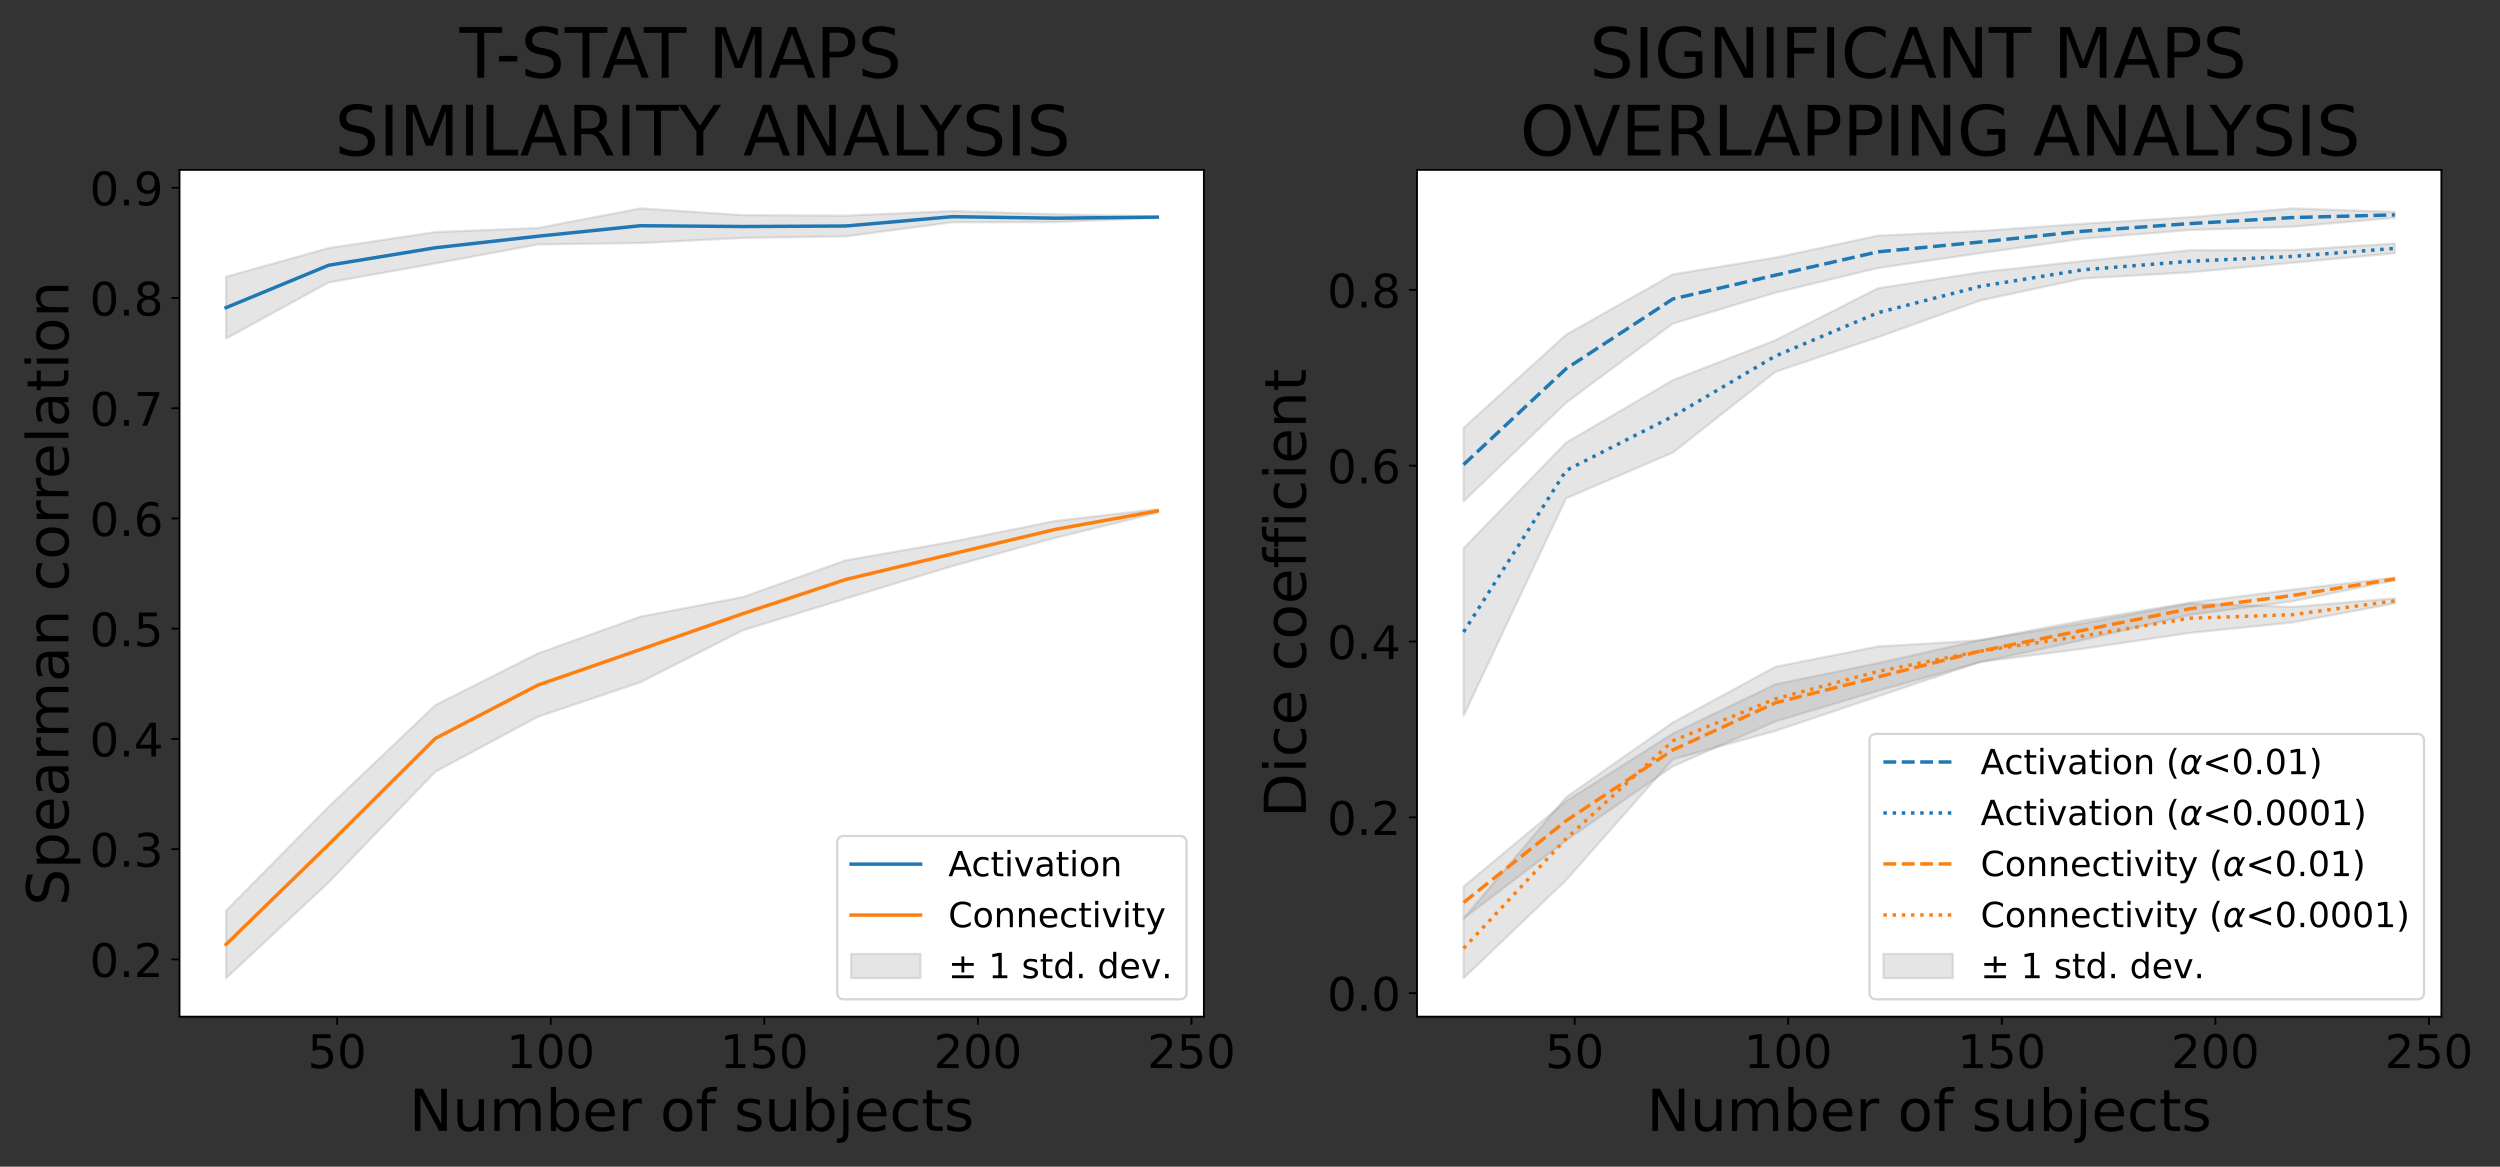 <?xml version="1.0" encoding="utf-8" standalone="no"?>
<!DOCTYPE svg PUBLIC "-//W3C//DTD SVG 1.1//EN"
  "http://www.w3.org/Graphics/SVG/1.1/DTD/svg11.dtd">
<!-- Created with matplotlib (https://matplotlib.org/) -->
<svg height="504pt" version="1.1" viewBox="0 0 1080 504" width="1080pt" xmlns="http://www.w3.org/2000/svg" xmlns:xlink="http://www.w3.org/1999/xlink">
 <rect x="0" y="0" width="1080" height="504" fill="#333333" stroke="none"/>
 <defs>
  <style type="text/css">*{stroke-linecap:butt;stroke-linejoin:round;}</style>
 </defs>
 <g id="figure_1">
  <g id="patch_1">
   <path d="M 0 504 
L 1080 504 
L 1080 0 
L 0 0 
z
" style="fill:none;"/>
  </g>
  <g id="axes_1">
   <g id="patch_2">
    <path d="M 77.55 439.2 
L 520.076 439.2 
L 520.076 73.4 
L 77.55 73.4 
z
" style="fill:#ffffff;"/>
   </g>
   <g id="PolyCollection_1">
    <defs>
     <path d="M 97.665 -357.756 
L 97.665 -384.45 
L 141.954 -396.828 
L 188.089 -403.755 
L 232.379 -405.509 
L 276.668 -413.973 
L 320.958 -411.062 
L 365.247 -410.841 
L 411.382 -412.834 
L 455.672 -411.447 
L 499.961 -410.519 
L 499.961 -409.873 
L 499.961 -409.873 
L 455.672 -408.041 
L 411.382 -407.962 
L 365.247 -401.884 
L 320.958 -401.229 
L 276.668 -399.004 
L 232.379 -398.403 
L 188.089 -390.188 
L 141.954 -381.995 
L 97.665 -357.756 
z
" id="m459291676e" style="stroke:#808080;stroke-opacity:0.2;"/>
    </defs>
    <g clip-path="url(#p0919b67bf6)">
     <use style="fill:#808080;fill-opacity:0.2;stroke:#808080;stroke-opacity:0.2;" x="0" xlink:href="#m459291676e" y="504"/>
    </g>
   </g>
   <g id="PolyCollection_2">
    <defs>
     <path d="M 97.665 -81.427 
L 97.665 -110.614 
L 141.954 -155.451 
L 188.089 -199.386 
L 232.379 -221.723 
L 276.668 -237.604 
L 320.958 -246.096 
L 365.247 -261.901 
L 411.382 -269.991 
L 455.672 -278.907 
L 499.961 -284.083 
L 499.961 -282.458 
L 499.961 -282.458 
L 455.672 -271.616 
L 411.382 -259.437 
L 365.247 -245.372 
L 320.958 -231.745 
L 276.668 -209.258 
L 232.379 -194.369 
L 188.089 -170.64 
L 141.954 -122.787 
L 97.665 -81.427 
z
" id="m2ae5fa5e5a" style="stroke:#808080;stroke-opacity:0.2;"/>
    </defs>
    <g clip-path="url(#p0919b67bf6)">
     <use style="fill:#808080;fill-opacity:0.2;stroke:#808080;stroke-opacity:0.2;" x="0" xlink:href="#m2ae5fa5e5a" y="504"/>
    </g>
   </g>
   <g id="matplotlib.axis_1">
    <g id="xtick_1">
     <g id="line2d_1">
      <defs>
       <path d="M 0 0 
L 0 3.5 
" id="m777955959e" style="stroke:#000000;stroke-width:0.8;"/>
      </defs>
      <g>
       <use style="stroke:#000000;stroke-width:0.8;" x="145.645" xlink:href="#m777955959e" y="439.2"/>
      </g>
     </g>
     <g id="text_1">
      <!-- 50 -->
      <g transform="translate(132.92 461.397)scale(0.2 -0.2)">
       <defs>
        <path d="M 10.797 72.906 
L 49.516 72.906 
L 49.516 64.594 
L 19.828 64.594 
L 19.828 46.734 
Q 21.969 47.469 24.109 47.828 
Q 26.266 48.188 28.422 48.188 
Q 40.625 48.188 47.75 41.5 
Q 54.891 34.812 54.891 23.391 
Q 54.891 11.625 47.562 5.094 
Q 40.234 -1.422 26.906 -1.422 
Q 22.312 -1.422 17.547 -0.641 
Q 12.797 0.141 7.719 1.703 
L 7.719 11.625 
Q 12.109 9.234 16.797 8.062 
Q 21.484 6.891 26.703 6.891 
Q 35.156 6.891 40.078 11.328 
Q 45.016 15.766 45.016 23.391 
Q 45.016 31 40.078 35.438 
Q 35.156 39.891 26.703 39.891 
Q 22.75 39.891 18.812 39.016 
Q 14.891 38.141 10.797 36.281 
z
" id="DejaVuSans-53"/>
        <path d="M 31.781 66.406 
Q 24.172 66.406 20.328 58.906 
Q 16.5 51.422 16.5 36.375 
Q 16.5 21.391 20.328 13.891 
Q 24.172 6.391 31.781 6.391 
Q 39.453 6.391 43.281 13.891 
Q 47.125 21.391 47.125 36.375 
Q 47.125 51.422 43.281 58.906 
Q 39.453 66.406 31.781 66.406 
z
M 31.781 74.219 
Q 44.047 74.219 50.516 64.516 
Q 56.984 54.828 56.984 36.375 
Q 56.984 17.969 50.516 8.266 
Q 44.047 -1.422 31.781 -1.422 
Q 19.531 -1.422 13.062 8.266 
Q 6.594 17.969 6.594 36.375 
Q 6.594 54.828 13.062 64.516 
Q 19.531 74.219 31.781 74.219 
z
" id="DejaVuSans-48"/>
       </defs>
       <use xlink:href="#DejaVuSans-53"/>
       <use x="63.623" xlink:href="#DejaVuSans-48"/>
      </g>
     </g>
    </g>
    <g id="xtick_2">
     <g id="line2d_2">
      <g>
       <use style="stroke:#000000;stroke-width:0.8;" x="237.915" xlink:href="#m777955959e" y="439.2"/>
      </g>
     </g>
     <g id="text_2">
      <!-- 100 -->
      <g transform="translate(218.827 461.397)scale(0.2 -0.2)">
       <defs>
        <path d="M 12.406 8.297 
L 28.516 8.297 
L 28.516 63.922 
L 10.984 60.406 
L 10.984 69.391 
L 28.422 72.906 
L 38.281 72.906 
L 38.281 8.297 
L 54.391 8.297 
L 54.391 0 
L 12.406 0 
z
" id="DejaVuSans-49"/>
       </defs>
       <use xlink:href="#DejaVuSans-49"/>
       <use x="63.623" xlink:href="#DejaVuSans-48"/>
       <use x="127.246" xlink:href="#DejaVuSans-48"/>
      </g>
     </g>
    </g>
    <g id="xtick_3">
     <g id="line2d_3">
      <g>
       <use style="stroke:#000000;stroke-width:0.8;" x="330.185" xlink:href="#m777955959e" y="439.2"/>
      </g>
     </g>
     <g id="text_3">
      <!-- 150 -->
      <g transform="translate(311.097 461.397)scale(0.2 -0.2)">
       <use xlink:href="#DejaVuSans-49"/>
       <use x="63.623" xlink:href="#DejaVuSans-53"/>
       <use x="127.246" xlink:href="#DejaVuSans-48"/>
      </g>
     </g>
    </g>
    <g id="xtick_4">
     <g id="line2d_4">
      <g>
       <use style="stroke:#000000;stroke-width:0.8;" x="422.455" xlink:href="#m777955959e" y="439.2"/>
      </g>
     </g>
     <g id="text_4">
      <!-- 200 -->
      <g transform="translate(403.367 461.397)scale(0.2 -0.2)">
       <defs>
        <path d="M 19.188 8.297 
L 53.609 8.297 
L 53.609 0 
L 7.328 0 
L 7.328 8.297 
Q 12.938 14.109 22.625 23.891 
Q 32.328 33.688 34.812 36.531 
Q 39.547 41.844 41.422 45.531 
Q 43.312 49.219 43.312 52.781 
Q 43.312 58.594 39.234 62.25 
Q 35.156 65.922 28.609 65.922 
Q 23.969 65.922 18.812 64.312 
Q 13.672 62.703 7.812 59.422 
L 7.812 69.391 
Q 13.766 71.781 18.938 73 
Q 24.125 74.219 28.422 74.219 
Q 39.75 74.219 46.484 68.547 
Q 53.219 62.891 53.219 53.422 
Q 53.219 48.922 51.531 44.891 
Q 49.859 40.875 45.406 35.406 
Q 44.188 33.984 37.641 27.219 
Q 31.109 20.453 19.188 8.297 
z
" id="DejaVuSans-50"/>
       </defs>
       <use xlink:href="#DejaVuSans-50"/>
       <use x="63.623" xlink:href="#DejaVuSans-48"/>
       <use x="127.246" xlink:href="#DejaVuSans-48"/>
      </g>
     </g>
    </g>
    <g id="xtick_5">
     <g id="line2d_5">
      <g>
       <use style="stroke:#000000;stroke-width:0.8;" x="514.724" xlink:href="#m777955959e" y="439.2"/>
      </g>
     </g>
     <g id="text_5">
      <!-- 250 -->
      <g transform="translate(495.637 461.397)scale(0.2 -0.2)">
       <use xlink:href="#DejaVuSans-50"/>
       <use x="63.623" xlink:href="#DejaVuSans-53"/>
       <use x="127.246" xlink:href="#DejaVuSans-48"/>
      </g>
     </g>
    </g>
    <g id="text_6">
     <!-- Number of subjects -->
     <g transform="translate(176.786 488.552)scale(0.25 -0.25)">
      <defs>
       <path d="M 9.812 72.906 
L 23.094 72.906 
L 55.422 11.922 
L 55.422 72.906 
L 64.984 72.906 
L 64.984 0 
L 51.703 0 
L 19.391 60.984 
L 19.391 0 
L 9.812 0 
z
" id="DejaVuSans-78"/>
       <path d="M 8.5 21.578 
L 8.5 54.688 
L 17.484 54.688 
L 17.484 21.922 
Q 17.484 14.156 20.5 10.266 
Q 23.531 6.391 29.594 6.391 
Q 36.859 6.391 41.078 11.031 
Q 45.312 15.672 45.312 23.688 
L 45.312 54.688 
L 54.297 54.688 
L 54.297 0 
L 45.312 0 
L 45.312 8.406 
Q 42.047 3.422 37.719 1 
Q 33.406 -1.422 27.688 -1.422 
Q 18.266 -1.422 13.375 4.438 
Q 8.5 10.297 8.5 21.578 
z
M 31.109 56 
z
" id="DejaVuSans-117"/>
       <path d="M 52 44.188 
Q 55.375 50.25 60.062 53.125 
Q 64.75 56 71.094 56 
Q 79.641 56 84.281 50.016 
Q 88.922 44.047 88.922 33.016 
L 88.922 0 
L 79.891 0 
L 79.891 32.719 
Q 79.891 40.578 77.094 44.375 
Q 74.312 48.188 68.609 48.188 
Q 61.625 48.188 57.562 43.547 
Q 53.516 38.922 53.516 30.906 
L 53.516 0 
L 44.484 0 
L 44.484 32.719 
Q 44.484 40.625 41.703 44.406 
Q 38.922 48.188 33.109 48.188 
Q 26.219 48.188 22.156 43.531 
Q 18.109 38.875 18.109 30.906 
L 18.109 0 
L 9.078 0 
L 9.078 54.688 
L 18.109 54.688 
L 18.109 46.188 
Q 21.188 51.219 25.484 53.609 
Q 29.781 56 35.688 56 
Q 41.656 56 45.828 52.969 
Q 50 49.953 52 44.188 
z
" id="DejaVuSans-109"/>
       <path d="M 48.688 27.297 
Q 48.688 37.203 44.609 42.844 
Q 40.531 48.484 33.406 48.484 
Q 26.266 48.484 22.188 42.844 
Q 18.109 37.203 18.109 27.297 
Q 18.109 17.391 22.188 11.75 
Q 26.266 6.109 33.406 6.109 
Q 40.531 6.109 44.609 11.75 
Q 48.688 17.391 48.688 27.297 
z
M 18.109 46.391 
Q 20.953 51.266 25.266 53.625 
Q 29.594 56 35.594 56 
Q 45.562 56 51.781 48.094 
Q 58.016 40.188 58.016 27.297 
Q 58.016 14.406 51.781 6.484 
Q 45.562 -1.422 35.594 -1.422 
Q 29.594 -1.422 25.266 0.953 
Q 20.953 3.328 18.109 8.203 
L 18.109 0 
L 9.078 0 
L 9.078 75.984 
L 18.109 75.984 
z
" id="DejaVuSans-98"/>
       <path d="M 56.203 29.594 
L 56.203 25.203 
L 14.891 25.203 
Q 15.484 15.922 20.484 11.062 
Q 25.484 6.203 34.422 6.203 
Q 39.594 6.203 44.453 7.469 
Q 49.312 8.734 54.109 11.281 
L 54.109 2.781 
Q 49.266 0.734 44.188 -0.344 
Q 39.109 -1.422 33.891 -1.422 
Q 20.797 -1.422 13.156 6.188 
Q 5.516 13.812 5.516 26.812 
Q 5.516 40.234 12.766 48.109 
Q 20.016 56 32.328 56 
Q 43.359 56 49.781 48.891 
Q 56.203 41.797 56.203 29.594 
z
M 47.219 32.234 
Q 47.125 39.594 43.094 43.984 
Q 39.062 48.391 32.422 48.391 
Q 24.906 48.391 20.391 44.141 
Q 15.875 39.891 15.188 32.172 
z
" id="DejaVuSans-101"/>
       <path d="M 41.109 46.297 
Q 39.594 47.172 37.812 47.578 
Q 36.031 48 33.891 48 
Q 26.266 48 22.188 43.047 
Q 18.109 38.094 18.109 28.812 
L 18.109 0 
L 9.078 0 
L 9.078 54.688 
L 18.109 54.688 
L 18.109 46.188 
Q 20.953 51.172 25.484 53.578 
Q 30.031 56 36.531 56 
Q 37.453 56 38.578 55.875 
Q 39.703 55.766 41.062 55.516 
z
" id="DejaVuSans-114"/>
       <path id="DejaVuSans-32"/>
       <path d="M 30.609 48.391 
Q 23.391 48.391 19.188 42.75 
Q 14.984 37.109 14.984 27.297 
Q 14.984 17.484 19.156 11.844 
Q 23.344 6.203 30.609 6.203 
Q 37.797 6.203 41.984 11.859 
Q 46.188 17.531 46.188 27.297 
Q 46.188 37.016 41.984 42.703 
Q 37.797 48.391 30.609 48.391 
z
M 30.609 56 
Q 42.328 56 49.016 48.375 
Q 55.719 40.766 55.719 27.297 
Q 55.719 13.875 49.016 6.219 
Q 42.328 -1.422 30.609 -1.422 
Q 18.844 -1.422 12.172 6.219 
Q 5.516 13.875 5.516 27.297 
Q 5.516 40.766 12.172 48.375 
Q 18.844 56 30.609 56 
z
" id="DejaVuSans-111"/>
       <path d="M 37.109 75.984 
L 37.109 68.5 
L 28.516 68.5 
Q 23.688 68.5 21.797 66.547 
Q 19.922 64.594 19.922 59.516 
L 19.922 54.688 
L 34.719 54.688 
L 34.719 47.703 
L 19.922 47.703 
L 19.922 0 
L 10.891 0 
L 10.891 47.703 
L 2.297 47.703 
L 2.297 54.688 
L 10.891 54.688 
L 10.891 58.5 
Q 10.891 67.625 15.141 71.797 
Q 19.391 75.984 28.609 75.984 
z
" id="DejaVuSans-102"/>
       <path d="M 44.281 53.078 
L 44.281 44.578 
Q 40.484 46.531 36.375 47.5 
Q 32.281 48.484 27.875 48.484 
Q 21.188 48.484 17.844 46.438 
Q 14.5 44.391 14.5 40.281 
Q 14.5 37.156 16.891 35.375 
Q 19.281 33.594 26.516 31.984 
L 29.594 31.297 
Q 39.156 29.25 43.188 25.516 
Q 47.219 21.781 47.219 15.094 
Q 47.219 7.469 41.188 3.016 
Q 35.156 -1.422 24.609 -1.422 
Q 20.219 -1.422 15.453 -0.562 
Q 10.688 0.297 5.422 2 
L 5.422 11.281 
Q 10.406 8.688 15.234 7.391 
Q 20.062 6.109 24.812 6.109 
Q 31.156 6.109 34.562 8.281 
Q 37.984 10.453 37.984 14.406 
Q 37.984 18.062 35.516 20.016 
Q 33.062 21.969 24.703 23.781 
L 21.578 24.516 
Q 13.234 26.266 9.516 29.906 
Q 5.812 33.547 5.812 39.891 
Q 5.812 47.609 11.281 51.797 
Q 16.75 56 26.812 56 
Q 31.781 56 36.172 55.266 
Q 40.578 54.547 44.281 53.078 
z
" id="DejaVuSans-115"/>
       <path d="M 9.422 54.688 
L 18.406 54.688 
L 18.406 -0.984 
Q 18.406 -11.422 14.422 -16.109 
Q 10.453 -20.797 1.609 -20.797 
L -1.812 -20.797 
L -1.812 -13.188 
L 0.594 -13.188 
Q 5.719 -13.188 7.562 -10.812 
Q 9.422 -8.453 9.422 -0.984 
z
M 9.422 75.984 
L 18.406 75.984 
L 18.406 64.594 
L 9.422 64.594 
z
" id="DejaVuSans-106"/>
       <path d="M 48.781 52.594 
L 48.781 44.188 
Q 44.969 46.297 41.141 47.344 
Q 37.312 48.391 33.406 48.391 
Q 24.656 48.391 19.812 42.844 
Q 14.984 37.312 14.984 27.297 
Q 14.984 17.281 19.812 11.734 
Q 24.656 6.203 33.406 6.203 
Q 37.312 6.203 41.141 7.25 
Q 44.969 8.297 48.781 10.406 
L 48.781 2.094 
Q 45.016 0.344 40.984 -0.531 
Q 36.969 -1.422 32.422 -1.422 
Q 20.062 -1.422 12.781 6.344 
Q 5.516 14.109 5.516 27.297 
Q 5.516 40.672 12.859 48.328 
Q 20.219 56 33.016 56 
Q 37.156 56 41.109 55.141 
Q 45.062 54.297 48.781 52.594 
z
" id="DejaVuSans-99"/>
       <path d="M 18.312 70.219 
L 18.312 54.688 
L 36.812 54.688 
L 36.812 47.703 
L 18.312 47.703 
L 18.312 18.016 
Q 18.312 11.328 20.141 9.422 
Q 21.969 7.516 27.594 7.516 
L 36.812 7.516 
L 36.812 0 
L 27.594 0 
Q 17.188 0 13.234 3.875 
Q 9.281 7.766 9.281 18.016 
L 9.281 47.703 
L 2.688 47.703 
L 2.688 54.688 
L 9.281 54.688 
L 9.281 70.219 
z
" id="DejaVuSans-116"/>
      </defs>
      <use xlink:href="#DejaVuSans-78"/>
      <use x="74.805" xlink:href="#DejaVuSans-117"/>
      <use x="138.184" xlink:href="#DejaVuSans-109"/>
      <use x="235.596" xlink:href="#DejaVuSans-98"/>
      <use x="299.072" xlink:href="#DejaVuSans-101"/>
      <use x="360.596" xlink:href="#DejaVuSans-114"/>
      <use x="401.709" xlink:href="#DejaVuSans-32"/>
      <use x="433.496" xlink:href="#DejaVuSans-111"/>
      <use x="494.678" xlink:href="#DejaVuSans-102"/>
      <use x="529.883" xlink:href="#DejaVuSans-32"/>
      <use x="561.67" xlink:href="#DejaVuSans-115"/>
      <use x="613.77" xlink:href="#DejaVuSans-117"/>
      <use x="677.148" xlink:href="#DejaVuSans-98"/>
      <use x="740.625" xlink:href="#DejaVuSans-106"/>
      <use x="768.408" xlink:href="#DejaVuSans-101"/>
      <use x="829.932" xlink:href="#DejaVuSans-99"/>
      <use x="884.912" xlink:href="#DejaVuSans-116"/>
      <use x="924.121" xlink:href="#DejaVuSans-115"/>
     </g>
    </g>
   </g>
   <g id="matplotlib.axis_2">
    <g id="ytick_1">
     <g id="line2d_6">
      <defs>
       <path d="M 0 0 
L -3.5 0 
" id="m269c071cd0" style="stroke:#000000;stroke-width:0.8;"/>
      </defs>
      <g>
       <use style="stroke:#000000;stroke-width:0.8;" x="77.55" xlink:href="#m269c071cd0" y="414.453"/>
      </g>
     </g>
     <g id="text_7">
      <!-- 0.2 -->
      <g transform="translate(38.744 422.052)scale(0.2 -0.2)">
       <defs>
        <path d="M 10.688 12.406 
L 21 12.406 
L 21 0 
L 10.688 0 
z
" id="DejaVuSans-46"/>
       </defs>
       <use xlink:href="#DejaVuSans-48"/>
       <use x="63.623" xlink:href="#DejaVuSans-46"/>
       <use x="95.41" xlink:href="#DejaVuSans-50"/>
      </g>
     </g>
    </g>
    <g id="ytick_2">
     <g id="line2d_7">
      <g>
       <use style="stroke:#000000;stroke-width:0.8;" x="77.55" xlink:href="#m269c071cd0" y="366.834"/>
      </g>
     </g>
     <g id="text_8">
      <!-- 0.3 -->
      <g transform="translate(38.744 374.432)scale(0.2 -0.2)">
       <defs>
        <path d="M 40.578 39.312 
Q 47.656 37.797 51.625 33 
Q 55.609 28.219 55.609 21.188 
Q 55.609 10.406 48.188 4.484 
Q 40.766 -1.422 27.094 -1.422 
Q 22.516 -1.422 17.656 -0.516 
Q 12.797 0.391 7.625 2.203 
L 7.625 11.719 
Q 11.719 9.328 16.594 8.109 
Q 21.484 6.891 26.812 6.891 
Q 36.078 6.891 40.938 10.547 
Q 45.797 14.203 45.797 21.188 
Q 45.797 27.641 41.281 31.266 
Q 36.766 34.906 28.719 34.906 
L 20.219 34.906 
L 20.219 43.016 
L 29.109 43.016 
Q 36.375 43.016 40.234 45.922 
Q 44.094 48.828 44.094 54.297 
Q 44.094 59.906 40.109 62.906 
Q 36.141 65.922 28.719 65.922 
Q 24.656 65.922 20.016 65.031 
Q 15.375 64.156 9.812 62.312 
L 9.812 71.094 
Q 15.438 72.656 20.344 73.438 
Q 25.25 74.219 29.594 74.219 
Q 40.828 74.219 47.359 69.109 
Q 53.906 64.016 53.906 55.328 
Q 53.906 49.266 50.438 45.094 
Q 46.969 40.922 40.578 39.312 
z
" id="DejaVuSans-51"/>
       </defs>
       <use xlink:href="#DejaVuSans-48"/>
       <use x="63.623" xlink:href="#DejaVuSans-46"/>
       <use x="95.41" xlink:href="#DejaVuSans-51"/>
      </g>
     </g>
    </g>
    <g id="ytick_3">
     <g id="line2d_8">
      <g>
       <use style="stroke:#000000;stroke-width:0.8;" x="77.55" xlink:href="#m269c071cd0" y="319.214"/>
      </g>
     </g>
     <g id="text_9">
      <!-- 0.4 -->
      <g transform="translate(38.744 326.812)scale(0.2 -0.2)">
       <defs>
        <path d="M 37.797 64.312 
L 12.891 25.391 
L 37.797 25.391 
z
M 35.203 72.906 
L 47.609 72.906 
L 47.609 25.391 
L 58.016 25.391 
L 58.016 17.188 
L 47.609 17.188 
L 47.609 0 
L 37.797 0 
L 37.797 17.188 
L 4.891 17.188 
L 4.891 26.703 
z
" id="DejaVuSans-52"/>
       </defs>
       <use xlink:href="#DejaVuSans-48"/>
       <use x="63.623" xlink:href="#DejaVuSans-46"/>
       <use x="95.41" xlink:href="#DejaVuSans-52"/>
      </g>
     </g>
    </g>
    <g id="ytick_4">
     <g id="line2d_9">
      <g>
       <use style="stroke:#000000;stroke-width:0.8;" x="77.55" xlink:href="#m269c071cd0" y="271.594"/>
      </g>
     </g>
     <g id="text_10">
      <!-- 0.5 -->
      <g transform="translate(38.744 279.193)scale(0.2 -0.2)">
       <use xlink:href="#DejaVuSans-48"/>
       <use x="63.623" xlink:href="#DejaVuSans-46"/>
       <use x="95.41" xlink:href="#DejaVuSans-53"/>
      </g>
     </g>
    </g>
    <g id="ytick_5">
     <g id="line2d_10">
      <g>
       <use style="stroke:#000000;stroke-width:0.8;" x="77.55" xlink:href="#m269c071cd0" y="223.974"/>
      </g>
     </g>
     <g id="text_11">
      <!-- 0.6 -->
      <g transform="translate(38.744 231.573)scale(0.2 -0.2)">
       <defs>
        <path d="M 33.016 40.375 
Q 26.375 40.375 22.484 35.828 
Q 18.609 31.297 18.609 23.391 
Q 18.609 15.531 22.484 10.953 
Q 26.375 6.391 33.016 6.391 
Q 39.656 6.391 43.531 10.953 
Q 47.406 15.531 47.406 23.391 
Q 47.406 31.297 43.531 35.828 
Q 39.656 40.375 33.016 40.375 
z
M 52.594 71.297 
L 52.594 62.312 
Q 48.875 64.062 45.094 64.984 
Q 41.312 65.922 37.594 65.922 
Q 27.828 65.922 22.672 59.328 
Q 17.531 52.734 16.797 39.406 
Q 19.672 43.656 24.016 45.922 
Q 28.375 48.188 33.594 48.188 
Q 44.578 48.188 50.953 41.516 
Q 57.328 34.859 57.328 23.391 
Q 57.328 12.156 50.688 5.359 
Q 44.047 -1.422 33.016 -1.422 
Q 20.359 -1.422 13.672 8.266 
Q 6.984 17.969 6.984 36.375 
Q 6.984 53.656 15.188 63.938 
Q 23.391 74.219 37.203 74.219 
Q 40.922 74.219 44.703 73.484 
Q 48.484 72.75 52.594 71.297 
z
" id="DejaVuSans-54"/>
       </defs>
       <use xlink:href="#DejaVuSans-48"/>
       <use x="63.623" xlink:href="#DejaVuSans-46"/>
       <use x="95.41" xlink:href="#DejaVuSans-54"/>
      </g>
     </g>
    </g>
    <g id="ytick_6">
     <g id="line2d_11">
      <g>
       <use style="stroke:#000000;stroke-width:0.8;" x="77.55" xlink:href="#m269c071cd0" y="176.355"/>
      </g>
     </g>
     <g id="text_12">
      <!-- 0.7 -->
      <g transform="translate(38.744 183.953)scale(0.2 -0.2)">
       <defs>
        <path d="M 8.203 72.906 
L 55.078 72.906 
L 55.078 68.703 
L 28.609 0 
L 18.312 0 
L 43.219 64.594 
L 8.203 64.594 
z
" id="DejaVuSans-55"/>
       </defs>
       <use xlink:href="#DejaVuSans-48"/>
       <use x="63.623" xlink:href="#DejaVuSans-46"/>
       <use x="95.41" xlink:href="#DejaVuSans-55"/>
      </g>
     </g>
    </g>
    <g id="ytick_7">
     <g id="line2d_12">
      <g>
       <use style="stroke:#000000;stroke-width:0.8;" x="77.55" xlink:href="#m269c071cd0" y="128.735"/>
      </g>
     </g>
     <g id="text_13">
      <!-- 0.8 -->
      <g transform="translate(38.744 136.333)scale(0.2 -0.2)">
       <defs>
        <path d="M 31.781 34.625 
Q 24.75 34.625 20.719 30.859 
Q 16.703 27.094 16.703 20.516 
Q 16.703 13.922 20.719 10.156 
Q 24.75 6.391 31.781 6.391 
Q 38.812 6.391 42.859 10.172 
Q 46.922 13.969 46.922 20.516 
Q 46.922 27.094 42.891 30.859 
Q 38.875 34.625 31.781 34.625 
z
M 21.922 38.812 
Q 15.578 40.375 12.031 44.719 
Q 8.5 49.078 8.5 55.328 
Q 8.5 64.062 14.719 69.141 
Q 20.953 74.219 31.781 74.219 
Q 42.672 74.219 48.875 69.141 
Q 55.078 64.062 55.078 55.328 
Q 55.078 49.078 51.531 44.719 
Q 48 40.375 41.703 38.812 
Q 48.828 37.156 52.797 32.312 
Q 56.781 27.484 56.781 20.516 
Q 56.781 9.906 50.312 4.234 
Q 43.844 -1.422 31.781 -1.422 
Q 19.734 -1.422 13.25 4.234 
Q 6.781 9.906 6.781 20.516 
Q 6.781 27.484 10.781 32.312 
Q 14.797 37.156 21.922 38.812 
z
M 18.312 54.391 
Q 18.312 48.734 21.844 45.562 
Q 25.391 42.391 31.781 42.391 
Q 38.141 42.391 41.719 45.562 
Q 45.312 48.734 45.312 54.391 
Q 45.312 60.062 41.719 63.234 
Q 38.141 66.406 31.781 66.406 
Q 25.391 66.406 21.844 63.234 
Q 18.312 60.062 18.312 54.391 
z
" id="DejaVuSans-56"/>
       </defs>
       <use xlink:href="#DejaVuSans-48"/>
       <use x="63.623" xlink:href="#DejaVuSans-46"/>
       <use x="95.41" xlink:href="#DejaVuSans-56"/>
      </g>
     </g>
    </g>
    <g id="ytick_8">
     <g id="line2d_13">
      <g>
       <use style="stroke:#000000;stroke-width:0.8;" x="77.55" xlink:href="#m269c071cd0" y="81.115"/>
      </g>
     </g>
     <g id="text_14">
      <!-- 0.9 -->
      <g transform="translate(38.744 88.714)scale(0.2 -0.2)">
       <defs>
        <path d="M 10.984 1.516 
L 10.984 10.5 
Q 14.703 8.734 18.5 7.812 
Q 22.312 6.891 25.984 6.891 
Q 35.75 6.891 40.891 13.453 
Q 46.047 20.016 46.781 33.406 
Q 43.953 29.203 39.594 26.953 
Q 35.25 24.703 29.984 24.703 
Q 19.047 24.703 12.672 31.312 
Q 6.297 37.938 6.297 49.422 
Q 6.297 60.641 12.938 67.422 
Q 19.578 74.219 30.609 74.219 
Q 43.266 74.219 49.922 64.516 
Q 56.594 54.828 56.594 36.375 
Q 56.594 19.141 48.406 8.859 
Q 40.234 -1.422 26.422 -1.422 
Q 22.703 -1.422 18.891 -0.688 
Q 15.094 0.047 10.984 1.516 
z
M 30.609 32.422 
Q 37.25 32.422 41.125 36.953 
Q 45.016 41.5 45.016 49.422 
Q 45.016 57.281 41.125 61.844 
Q 37.25 66.406 30.609 66.406 
Q 23.969 66.406 20.094 61.844 
Q 16.219 57.281 16.219 49.422 
Q 16.219 41.5 20.094 36.953 
Q 23.969 32.422 30.609 32.422 
z
" id="DejaVuSans-57"/>
       </defs>
       <use xlink:href="#DejaVuSans-48"/>
       <use x="63.623" xlink:href="#DejaVuSans-46"/>
       <use x="95.41" xlink:href="#DejaVuSans-57"/>
      </g>
     </g>
    </g>
    <g id="text_15">
     <!-- Spearman correlation -->
     <g transform="translate(29.545 391.239)rotate(-90)scale(0.25 -0.25)">
      <defs>
       <path d="M 53.516 70.516 
L 53.516 60.891 
Q 47.906 63.578 42.922 64.891 
Q 37.938 66.219 33.297 66.219 
Q 25.25 66.219 20.875 63.094 
Q 16.5 59.969 16.5 54.203 
Q 16.5 49.359 19.406 46.891 
Q 22.312 44.438 30.422 42.922 
L 36.375 41.703 
Q 47.406 39.594 52.656 34.297 
Q 57.906 29 57.906 20.125 
Q 57.906 9.516 50.797 4.047 
Q 43.703 -1.422 29.984 -1.422 
Q 24.812 -1.422 18.969 -0.25 
Q 13.141 0.922 6.891 3.219 
L 6.891 13.375 
Q 12.891 10.016 18.656 8.297 
Q 24.422 6.594 29.984 6.594 
Q 38.422 6.594 43.016 9.906 
Q 47.609 13.234 47.609 19.391 
Q 47.609 24.75 44.312 27.781 
Q 41.016 30.812 33.5 32.328 
L 27.484 33.5 
Q 16.453 35.688 11.516 40.375 
Q 6.594 45.062 6.594 53.422 
Q 6.594 63.094 13.406 68.656 
Q 20.219 74.219 32.172 74.219 
Q 37.312 74.219 42.625 73.281 
Q 47.953 72.359 53.516 70.516 
z
" id="DejaVuSans-83"/>
       <path d="M 18.109 8.203 
L 18.109 -20.797 
L 9.078 -20.797 
L 9.078 54.688 
L 18.109 54.688 
L 18.109 46.391 
Q 20.953 51.266 25.266 53.625 
Q 29.594 56 35.594 56 
Q 45.562 56 51.781 48.094 
Q 58.016 40.188 58.016 27.297 
Q 58.016 14.406 51.781 6.484 
Q 45.562 -1.422 35.594 -1.422 
Q 29.594 -1.422 25.266 0.953 
Q 20.953 3.328 18.109 8.203 
z
M 48.688 27.297 
Q 48.688 37.203 44.609 42.844 
Q 40.531 48.484 33.406 48.484 
Q 26.266 48.484 22.188 42.844 
Q 18.109 37.203 18.109 27.297 
Q 18.109 17.391 22.188 11.75 
Q 26.266 6.109 33.406 6.109 
Q 40.531 6.109 44.609 11.75 
Q 48.688 17.391 48.688 27.297 
z
" id="DejaVuSans-112"/>
       <path d="M 34.281 27.484 
Q 23.391 27.484 19.188 25 
Q 14.984 22.516 14.984 16.5 
Q 14.984 11.719 18.141 8.906 
Q 21.297 6.109 26.703 6.109 
Q 34.188 6.109 38.703 11.406 
Q 43.219 16.703 43.219 25.484 
L 43.219 27.484 
z
M 52.203 31.203 
L 52.203 0 
L 43.219 0 
L 43.219 8.297 
Q 40.141 3.328 35.547 0.953 
Q 30.953 -1.422 24.312 -1.422 
Q 15.922 -1.422 10.953 3.297 
Q 6 8.016 6 15.922 
Q 6 25.141 12.172 29.828 
Q 18.359 34.516 30.609 34.516 
L 43.219 34.516 
L 43.219 35.406 
Q 43.219 41.609 39.141 45 
Q 35.062 48.391 27.688 48.391 
Q 23 48.391 18.547 47.266 
Q 14.109 46.141 10.016 43.891 
L 10.016 52.203 
Q 14.938 54.109 19.578 55.047 
Q 24.219 56 28.609 56 
Q 40.484 56 46.344 49.844 
Q 52.203 43.703 52.203 31.203 
z
" id="DejaVuSans-97"/>
       <path d="M 54.891 33.016 
L 54.891 0 
L 45.906 0 
L 45.906 32.719 
Q 45.906 40.484 42.875 44.328 
Q 39.844 48.188 33.797 48.188 
Q 26.516 48.188 22.312 43.547 
Q 18.109 38.922 18.109 30.906 
L 18.109 0 
L 9.078 0 
L 9.078 54.688 
L 18.109 54.688 
L 18.109 46.188 
Q 21.344 51.125 25.703 53.562 
Q 30.078 56 35.797 56 
Q 45.219 56 50.047 50.172 
Q 54.891 44.344 54.891 33.016 
z
" id="DejaVuSans-110"/>
       <path d="M 9.422 75.984 
L 18.406 75.984 
L 18.406 0 
L 9.422 0 
z
" id="DejaVuSans-108"/>
       <path d="M 9.422 54.688 
L 18.406 54.688 
L 18.406 0 
L 9.422 0 
z
M 9.422 75.984 
L 18.406 75.984 
L 18.406 64.594 
L 9.422 64.594 
z
" id="DejaVuSans-105"/>
      </defs>
      <use xlink:href="#DejaVuSans-83"/>
      <use x="63.477" xlink:href="#DejaVuSans-112"/>
      <use x="126.953" xlink:href="#DejaVuSans-101"/>
      <use x="188.477" xlink:href="#DejaVuSans-97"/>
      <use x="249.756" xlink:href="#DejaVuSans-114"/>
      <use x="289.119" xlink:href="#DejaVuSans-109"/>
      <use x="386.531" xlink:href="#DejaVuSans-97"/>
      <use x="447.811" xlink:href="#DejaVuSans-110"/>
      <use x="511.189" xlink:href="#DejaVuSans-32"/>
      <use x="542.977" xlink:href="#DejaVuSans-99"/>
      <use x="597.957" xlink:href="#DejaVuSans-111"/>
      <use x="659.139" xlink:href="#DejaVuSans-114"/>
      <use x="698.502" xlink:href="#DejaVuSans-114"/>
      <use x="737.365" xlink:href="#DejaVuSans-101"/>
      <use x="798.889" xlink:href="#DejaVuSans-108"/>
      <use x="826.672" xlink:href="#DejaVuSans-97"/>
      <use x="887.951" xlink:href="#DejaVuSans-116"/>
      <use x="927.16" xlink:href="#DejaVuSans-105"/>
      <use x="954.943" xlink:href="#DejaVuSans-111"/>
      <use x="1016.125" xlink:href="#DejaVuSans-110"/>
     </g>
    </g>
   </g>
   <g id="line2d_14">
    <path clip-path="url(#p0919b67bf6)" d="M 97.665 132.897 
L 141.954 114.588 
L 188.089 107.028 
L 232.379 102.044 
L 276.668 97.512 
L 320.958 97.854 
L 365.247 97.637 
L 411.382 93.602 
L 455.672 94.256 
L 499.961 93.804 
" style="fill:none;stroke:#1f77b4;stroke-linecap:square;stroke-width:1.5;"/>
   </g>
   <g id="line2d_15">
    <path clip-path="url(#p0919b67bf6)" d="M 97.665 407.979 
L 141.954 364.881 
L 188.089 318.987 
L 232.379 295.954 
L 276.668 280.569 
L 320.958 265.079 
L 365.247 250.364 
L 411.382 239.286 
L 455.672 228.739 
L 499.961 220.73 
" style="fill:none;stroke:#ff7f0e;stroke-linecap:square;stroke-width:1.5;"/>
   </g>
   <g id="patch_3">
    <path d="M 77.55 439.2 
L 77.55 73.4 
" style="fill:none;stroke:#000000;stroke-linecap:square;stroke-linejoin:miter;stroke-width:0.8;"/>
   </g>
   <g id="patch_4">
    <path d="M 520.076 439.2 
L 520.076 73.4 
" style="fill:none;stroke:#000000;stroke-linecap:square;stroke-linejoin:miter;stroke-width:0.8;"/>
   </g>
   <g id="patch_5">
    <path d="M 77.55 439.2 
L 520.076 439.2 
" style="fill:none;stroke:#000000;stroke-linecap:square;stroke-linejoin:miter;stroke-width:0.8;"/>
   </g>
   <g id="patch_6">
    <path d="M 77.55 73.4 
L 520.076 73.4 
" style="fill:none;stroke:#000000;stroke-linecap:square;stroke-linejoin:miter;stroke-width:0.8;"/>
   </g>
   <g id="text_16">
    <!-- T-STAT MAPS  -->
    <g transform="translate(198.522 33.568)scale(0.3 -0.3)">
     <defs>
      <path d="M -0.297 72.906 
L 61.375 72.906 
L 61.375 64.594 
L 35.5 64.594 
L 35.5 0 
L 25.594 0 
L 25.594 64.594 
L -0.297 64.594 
z
" id="DejaVuSans-84"/>
      <path d="M 4.891 31.391 
L 31.203 31.391 
L 31.203 23.391 
L 4.891 23.391 
z
" id="DejaVuSans-45"/>
      <path d="M 34.188 63.188 
L 20.797 26.906 
L 47.609 26.906 
z
M 28.609 72.906 
L 39.797 72.906 
L 67.578 0 
L 57.328 0 
L 50.688 18.703 
L 17.828 18.703 
L 11.188 0 
L 0.781 0 
z
" id="DejaVuSans-65"/>
      <path d="M 9.812 72.906 
L 24.516 72.906 
L 43.109 23.297 
L 61.812 72.906 
L 76.516 72.906 
L 76.516 0 
L 66.891 0 
L 66.891 64.016 
L 48.094 14.016 
L 38.188 14.016 
L 19.391 64.016 
L 19.391 0 
L 9.812 0 
z
" id="DejaVuSans-77"/>
      <path d="M 19.672 64.797 
L 19.672 37.406 
L 32.078 37.406 
Q 38.969 37.406 42.719 40.969 
Q 46.484 44.531 46.484 51.125 
Q 46.484 57.672 42.719 61.234 
Q 38.969 64.797 32.078 64.797 
z
M 9.812 72.906 
L 32.078 72.906 
Q 44.344 72.906 50.609 67.359 
Q 56.891 61.812 56.891 51.125 
Q 56.891 40.328 50.609 34.812 
Q 44.344 29.297 32.078 29.297 
L 19.672 29.297 
L 19.672 0 
L 9.812 0 
z
" id="DejaVuSans-80"/>
     </defs>
     <use xlink:href="#DejaVuSans-84"/>
     <use x="51.959" xlink:href="#DejaVuSans-45"/>
     <use x="88.043" xlink:href="#DejaVuSans-83"/>
     <use x="151.52" xlink:href="#DejaVuSans-84"/>
     <use x="204.854" xlink:href="#DejaVuSans-65"/>
     <use x="265.512" xlink:href="#DejaVuSans-84"/>
     <use x="326.596" xlink:href="#DejaVuSans-32"/>
     <use x="358.383" xlink:href="#DejaVuSans-77"/>
     <use x="444.662" xlink:href="#DejaVuSans-65"/>
     <use x="513.07" xlink:href="#DejaVuSans-80"/>
     <use x="573.373" xlink:href="#DejaVuSans-83"/>
     <use x="636.85" xlink:href="#DejaVuSans-32"/>
    </g>
    <!--  SIMILARITY ANALYSIS -->
    <g transform="translate(135.09 67.161)scale(0.3 -0.3)">
     <defs>
      <path d="M 9.812 72.906 
L 19.672 72.906 
L 19.672 0 
L 9.812 0 
z
" id="DejaVuSans-73"/>
      <path d="M 9.812 72.906 
L 19.672 72.906 
L 19.672 8.297 
L 55.172 8.297 
L 55.172 0 
L 9.812 0 
z
" id="DejaVuSans-76"/>
      <path d="M 44.391 34.188 
Q 47.562 33.109 50.562 29.594 
Q 53.562 26.078 56.594 19.922 
L 66.609 0 
L 56 0 
L 46.688 18.703 
Q 43.062 26.031 39.672 28.422 
Q 36.281 30.812 30.422 30.812 
L 19.672 30.812 
L 19.672 0 
L 9.812 0 
L 9.812 72.906 
L 32.078 72.906 
Q 44.578 72.906 50.734 67.672 
Q 56.891 62.453 56.891 51.906 
Q 56.891 45.016 53.688 40.469 
Q 50.484 35.938 44.391 34.188 
z
M 19.672 64.797 
L 19.672 38.922 
L 32.078 38.922 
Q 39.203 38.922 42.844 42.219 
Q 46.484 45.516 46.484 51.906 
Q 46.484 58.297 42.844 61.547 
Q 39.203 64.797 32.078 64.797 
z
" id="DejaVuSans-82"/>
      <path d="M -0.203 72.906 
L 10.406 72.906 
L 30.609 42.922 
L 50.688 72.906 
L 61.281 72.906 
L 35.5 34.719 
L 35.5 0 
L 25.594 0 
L 25.594 34.719 
z
" id="DejaVuSans-89"/>
     </defs>
     <use xlink:href="#DejaVuSans-32"/>
     <use x="31.787" xlink:href="#DejaVuSans-83"/>
     <use x="95.264" xlink:href="#DejaVuSans-73"/>
     <use x="124.756" xlink:href="#DejaVuSans-77"/>
     <use x="211.035" xlink:href="#DejaVuSans-73"/>
     <use x="240.527" xlink:href="#DejaVuSans-76"/>
     <use x="298.49" xlink:href="#DejaVuSans-65"/>
     <use x="366.898" xlink:href="#DejaVuSans-82"/>
     <use x="436.381" xlink:href="#DejaVuSans-73"/>
     <use x="465.873" xlink:href="#DejaVuSans-84"/>
     <use x="526.957" xlink:href="#DejaVuSans-89"/>
     <use x="588.041" xlink:href="#DejaVuSans-32"/>
     <use x="619.828" xlink:href="#DejaVuSans-65"/>
     <use x="688.236" xlink:href="#DejaVuSans-78"/>
     <use x="763.041" xlink:href="#DejaVuSans-65"/>
     <use x="831.449" xlink:href="#DejaVuSans-76"/>
     <use x="873.912" xlink:href="#DejaVuSans-89"/>
     <use x="934.996" xlink:href="#DejaVuSans-83"/>
     <use x="998.473" xlink:href="#DejaVuSans-73"/>
     <use x="1027.965" xlink:href="#DejaVuSans-83"/>
    </g>
   </g>
   <g id="legend_1">
    <g id="patch_7">
     <path d="M 364.676 431.7 
L 509.576 431.7 
Q 512.576 431.7 512.576 428.7 
L 512.576 364.148 
Q 512.576 361.148 509.576 361.148 
L 364.676 361.148 
Q 361.676 361.148 361.676 364.148 
L 361.676 428.7 
Q 361.676 431.7 364.676 431.7 
z
" style="fill:#ffffff;opacity:0.8;stroke:#cccccc;stroke-linejoin:miter;"/>
    </g>
    <g id="line2d_16">
     <path d="M 367.676 373.296 
L 397.676 373.296 
" style="fill:none;stroke:#1f77b4;stroke-linecap:square;stroke-width:1.5;"/>
    </g>
    <g id="line2d_17"/>
    <g id="text_17">
     <!-- Activation -->
     <g transform="translate(409.676 378.546)scale(0.15 -0.15)">
      <defs>
       <path d="M 2.984 54.688 
L 12.5 54.688 
L 29.594 8.797 
L 46.688 54.688 
L 56.203 54.688 
L 35.688 0 
L 23.484 0 
z
" id="DejaVuSans-118"/>
      </defs>
      <use xlink:href="#DejaVuSans-65"/>
      <use x="66.658" xlink:href="#DejaVuSans-99"/>
      <use x="121.639" xlink:href="#DejaVuSans-116"/>
      <use x="160.848" xlink:href="#DejaVuSans-105"/>
      <use x="188.631" xlink:href="#DejaVuSans-118"/>
      <use x="247.811" xlink:href="#DejaVuSans-97"/>
      <use x="309.09" xlink:href="#DejaVuSans-116"/>
      <use x="348.299" xlink:href="#DejaVuSans-105"/>
      <use x="376.082" xlink:href="#DejaVuSans-111"/>
      <use x="437.264" xlink:href="#DejaVuSans-110"/>
     </g>
    </g>
    <g id="line2d_18">
     <path d="M 367.676 395.313 
L 397.676 395.313 
" style="fill:none;stroke:#ff7f0e;stroke-linecap:square;stroke-width:1.5;"/>
    </g>
    <g id="line2d_19"/>
    <g id="text_18">
     <!-- Connectivity -->
     <g transform="translate(409.676 400.563)scale(0.15 -0.15)">
      <defs>
       <path d="M 64.406 67.281 
L 64.406 56.891 
Q 59.422 61.531 53.781 63.812 
Q 48.141 66.109 41.797 66.109 
Q 29.297 66.109 22.656 58.469 
Q 16.016 50.828 16.016 36.375 
Q 16.016 21.969 22.656 14.328 
Q 29.297 6.688 41.797 6.688 
Q 48.141 6.688 53.781 8.984 
Q 59.422 11.281 64.406 15.922 
L 64.406 5.609 
Q 59.234 2.094 53.438 0.328 
Q 47.656 -1.422 41.219 -1.422 
Q 24.656 -1.422 15.125 8.703 
Q 5.609 18.844 5.609 36.375 
Q 5.609 53.953 15.125 64.078 
Q 24.656 74.219 41.219 74.219 
Q 47.75 74.219 53.531 72.484 
Q 59.328 70.75 64.406 67.281 
z
" id="DejaVuSans-67"/>
       <path d="M 32.172 -5.078 
Q 28.375 -14.844 24.75 -17.812 
Q 21.141 -20.797 15.094 -20.797 
L 7.906 -20.797 
L 7.906 -13.281 
L 13.188 -13.281 
Q 16.891 -13.281 18.938 -11.516 
Q 21 -9.766 23.484 -3.219 
L 25.094 0.875 
L 2.984 54.688 
L 12.5 54.688 
L 29.594 11.922 
L 46.688 54.688 
L 56.203 54.688 
z
" id="DejaVuSans-121"/>
      </defs>
      <use xlink:href="#DejaVuSans-67"/>
      <use x="69.824" xlink:href="#DejaVuSans-111"/>
      <use x="131.006" xlink:href="#DejaVuSans-110"/>
      <use x="194.385" xlink:href="#DejaVuSans-110"/>
      <use x="257.764" xlink:href="#DejaVuSans-101"/>
      <use x="319.287" xlink:href="#DejaVuSans-99"/>
      <use x="374.268" xlink:href="#DejaVuSans-116"/>
      <use x="413.477" xlink:href="#DejaVuSans-105"/>
      <use x="441.26" xlink:href="#DejaVuSans-118"/>
      <use x="500.439" xlink:href="#DejaVuSans-105"/>
      <use x="528.223" xlink:href="#DejaVuSans-116"/>
      <use x="567.432" xlink:href="#DejaVuSans-121"/>
     </g>
    </g>
    <g id="patch_8">
     <path d="M 367.676 422.58 
L 397.676 422.58 
L 397.676 412.08 
L 367.676 412.08 
z
" style="fill:#808080;opacity:0.2;stroke:#808080;stroke-linejoin:miter;"/>
    </g>
    <g id="text_19">
     <!-- $\pm$ 1 std. dev. -->
     <g transform="translate(409.676 422.58)scale(0.15 -0.15)">
      <defs>
       <path d="M 46 62.703 
L 46 43.797 
L 73.188 43.797 
L 73.188 35.5 
L 46 35.5 
L 46 16.609 
L 37.797 16.609 
L 37.797 35.5 
L 10.594 35.5 
L 10.594 43.797 
L 37.797 43.797 
L 37.797 62.703 
z
M 10.594 8.297 
L 73.188 8.297 
L 73.188 0 
L 10.594 0 
z
" id="DejaVuSans-177"/>
       <path d="M 45.406 46.391 
L 45.406 75.984 
L 54.391 75.984 
L 54.391 0 
L 45.406 0 
L 45.406 8.203 
Q 42.578 3.328 38.25 0.953 
Q 33.938 -1.422 27.875 -1.422 
Q 17.969 -1.422 11.734 6.484 
Q 5.516 14.406 5.516 27.297 
Q 5.516 40.188 11.734 48.094 
Q 17.969 56 27.875 56 
Q 33.938 56 38.25 53.625 
Q 42.578 51.266 45.406 46.391 
z
M 14.797 27.297 
Q 14.797 17.391 18.875 11.75 
Q 22.953 6.109 30.078 6.109 
Q 37.203 6.109 41.297 11.75 
Q 45.406 17.391 45.406 27.297 
Q 45.406 37.203 41.297 42.844 
Q 37.203 48.484 30.078 48.484 
Q 22.953 48.484 18.875 42.844 
Q 14.797 37.203 14.797 27.297 
z
" id="DejaVuSans-100"/>
      </defs>
      <use transform="translate(0 0.016)" xlink:href="#DejaVuSans-177"/>
      <use transform="translate(83.789 0.016)" xlink:href="#DejaVuSans-32"/>
      <use transform="translate(115.576 0.016)" xlink:href="#DejaVuSans-49"/>
      <use transform="translate(179.199 0.016)" xlink:href="#DejaVuSans-32"/>
      <use transform="translate(210.986 0.016)" xlink:href="#DejaVuSans-115"/>
      <use transform="translate(263.086 0.016)" xlink:href="#DejaVuSans-116"/>
      <use transform="translate(302.295 0.016)" xlink:href="#DejaVuSans-100"/>
      <use transform="translate(365.771 0.016)" xlink:href="#DejaVuSans-46"/>
      <use transform="translate(397.559 0.016)" xlink:href="#DejaVuSans-32"/>
      <use transform="translate(429.346 0.016)" xlink:href="#DejaVuSans-100"/>
      <use transform="translate(492.822 0.016)" xlink:href="#DejaVuSans-101"/>
      <use transform="translate(554.346 0.016)" xlink:href="#DejaVuSans-118"/>
      <use transform="translate(613.525 0.016)" xlink:href="#DejaVuSans-46"/>
     </g>
    </g>
   </g>
  </g>
  <g id="axes_2">
   <g id="patch_9">
    <path d="M 612.15 439.2 
L 1054.676 439.2 
L 1054.676 73.4 
L 612.15 73.4 
z
" style="fill:#ffffff;"/>
   </g>
   <g id="PolyCollection_3">
    <defs>
     <path d="M 632.265 -287.427 
L 632.265 -319.142 
L 676.554 -359.403 
L 722.689 -385.474 
L 766.979 -392.705 
L 811.268 -402.187 
L 855.558 -404.232 
L 899.847 -407.336 
L 945.982 -410.181 
L 990.272 -413.973 
L 1034.561 -412.451 
L 1034.561 -409.911 
L 1034.561 -409.911 
L 990.272 -406.048 
L 945.982 -404.628 
L 899.847 -400.876 
L 855.558 -394.671 
L 811.268 -388.228 
L 766.979 -377.574 
L 722.689 -364.238 
L 676.554 -330.042 
L 632.265 -287.427 
z
" id="m87801bb05b" style="stroke:#808080;stroke-opacity:0.2;"/>
    </defs>
    <g clip-path="url(#p5263c7fde4)">
     <use style="fill:#808080;fill-opacity:0.2;stroke:#808080;stroke-opacity:0.2;" x="0" xlink:href="#m87801bb05b" y="504"/>
    </g>
   </g>
   <g id="PolyCollection_4">
    <defs>
     <path d="M 632.265 -194.799 
L 632.265 -267.142 
L 676.554 -312.77 
L 722.689 -339.779 
L 766.979 -357.009 
L 811.268 -379.469 
L 855.558 -386.395 
L 899.847 -391.236 
L 945.982 -395.885 
L 990.272 -395.983 
L 1034.561 -398.804 
L 1034.561 -394.611 
L 1034.561 -394.611 
L 990.272 -390.46 
L 945.982 -386.359 
L 899.847 -383.703 
L 855.558 -374.22 
L 811.268 -358.341 
L 766.979 -343.393 
L 722.689 -308.51 
L 676.554 -288.744 
L 632.265 -194.799 
z
" id="mccafad1b30" style="stroke:#808080;stroke-opacity:0.2;"/>
    </defs>
    <g clip-path="url(#p5263c7fde4)">
     <use style="fill:#808080;fill-opacity:0.2;stroke:#808080;stroke-opacity:0.2;" x="0" xlink:href="#mccafad1b30" y="504"/>
    </g>
   </g>
   <g id="PolyCollection_5">
    <defs>
     <path d="M 632.265 -107.233 
L 632.265 -120.991 
L 676.554 -157.911 
L 722.689 -187.123 
L 766.979 -208.388 
L 811.268 -217.525 
L 855.558 -227.518 
L 899.847 -235.909 
L 945.982 -243.662 
L 990.272 -249.27 
L 1034.561 -254.505 
L 1034.561 -253.293 
L 1034.561 -253.293 
L 990.272 -244.208 
L 945.982 -238.375 
L 899.847 -227.538 
L 855.558 -217.979 
L 811.268 -205.589 
L 766.979 -192.361 
L 722.689 -172.964 
L 676.554 -140.967 
L 632.265 -107.233 
z
" id="m80349bb304" style="stroke:#808080;stroke-opacity:0.2;"/>
    </defs>
    <g clip-path="url(#p5263c7fde4)">
     <use style="fill:#808080;fill-opacity:0.2;stroke:#808080;stroke-opacity:0.2;" x="0" xlink:href="#m80349bb304" y="504"/>
    </g>
   </g>
   <g id="PolyCollection_6">
    <defs>
     <path d="M 632.265 -81.427 
L 632.265 -107.188 
L 676.554 -159.599 
L 722.689 -191.902 
L 766.979 -215.948 
L 811.268 -224.704 
L 855.558 -227.385 
L 899.847 -234.747 
L 945.982 -243.253 
L 990.272 -241.8 
L 1034.561 -245.535 
L 1034.561 -243.34 
L 1034.561 -243.34 
L 990.272 -235.081 
L 945.982 -230.592 
L 899.847 -223.74 
L 855.558 -218.076 
L 811.268 -203.168 
L 766.979 -188.255 
L 722.689 -176.019 
L 676.554 -123.764 
L 632.265 -81.427 
z
" id="m645df44cac" style="stroke:#808080;stroke-opacity:0.2;"/>
    </defs>
    <g clip-path="url(#p5263c7fde4)">
     <use style="fill:#808080;fill-opacity:0.2;stroke:#808080;stroke-opacity:0.2;" x="0" xlink:href="#m645df44cac" y="504"/>
    </g>
   </g>
   <g id="matplotlib.axis_3">
    <g id="xtick_6">
     <g id="line2d_20">
      <g>
       <use style="stroke:#000000;stroke-width:0.8;" x="680.245" xlink:href="#m777955959e" y="439.2"/>
      </g>
     </g>
     <g id="text_20">
      <!-- 50 -->
      <g transform="translate(667.52 461.397)scale(0.2 -0.2)">
       <use xlink:href="#DejaVuSans-53"/>
       <use x="63.623" xlink:href="#DejaVuSans-48"/>
      </g>
     </g>
    </g>
    <g id="xtick_7">
     <g id="line2d_21">
      <g>
       <use style="stroke:#000000;stroke-width:0.8;" x="772.515" xlink:href="#m777955959e" y="439.2"/>
      </g>
     </g>
     <g id="text_21">
      <!-- 100 -->
      <g transform="translate(753.427 461.397)scale(0.2 -0.2)">
       <use xlink:href="#DejaVuSans-49"/>
       <use x="63.623" xlink:href="#DejaVuSans-48"/>
       <use x="127.246" xlink:href="#DejaVuSans-48"/>
      </g>
     </g>
    </g>
    <g id="xtick_8">
     <g id="line2d_22">
      <g>
       <use style="stroke:#000000;stroke-width:0.8;" x="864.785" xlink:href="#m777955959e" y="439.2"/>
      </g>
     </g>
     <g id="text_22">
      <!-- 150 -->
      <g transform="translate(845.697 461.397)scale(0.2 -0.2)">
       <use xlink:href="#DejaVuSans-49"/>
       <use x="63.623" xlink:href="#DejaVuSans-53"/>
       <use x="127.246" xlink:href="#DejaVuSans-48"/>
      </g>
     </g>
    </g>
    <g id="xtick_9">
     <g id="line2d_23">
      <g>
       <use style="stroke:#000000;stroke-width:0.8;" x="957.055" xlink:href="#m777955959e" y="439.2"/>
      </g>
     </g>
     <g id="text_23">
      <!-- 200 -->
      <g transform="translate(937.967 461.397)scale(0.2 -0.2)">
       <use xlink:href="#DejaVuSans-50"/>
       <use x="63.623" xlink:href="#DejaVuSans-48"/>
       <use x="127.246" xlink:href="#DejaVuSans-48"/>
      </g>
     </g>
    </g>
    <g id="xtick_10">
     <g id="line2d_24">
      <g>
       <use style="stroke:#000000;stroke-width:0.8;" x="1049.324" xlink:href="#m777955959e" y="439.2"/>
      </g>
     </g>
     <g id="text_24">
      <!-- 250 -->
      <g transform="translate(1030.237 461.397)scale(0.2 -0.2)">
       <use xlink:href="#DejaVuSans-50"/>
       <use x="63.623" xlink:href="#DejaVuSans-53"/>
       <use x="127.246" xlink:href="#DejaVuSans-48"/>
      </g>
     </g>
    </g>
    <g id="text_25">
     <!-- Number of subjects -->
     <g transform="translate(711.386 488.552)scale(0.25 -0.25)">
      <use xlink:href="#DejaVuSans-78"/>
      <use x="74.805" xlink:href="#DejaVuSans-117"/>
      <use x="138.184" xlink:href="#DejaVuSans-109"/>
      <use x="235.596" xlink:href="#DejaVuSans-98"/>
      <use x="299.072" xlink:href="#DejaVuSans-101"/>
      <use x="360.596" xlink:href="#DejaVuSans-114"/>
      <use x="401.709" xlink:href="#DejaVuSans-32"/>
      <use x="433.496" xlink:href="#DejaVuSans-111"/>
      <use x="494.678" xlink:href="#DejaVuSans-102"/>
      <use x="529.883" xlink:href="#DejaVuSans-32"/>
      <use x="561.67" xlink:href="#DejaVuSans-115"/>
      <use x="613.77" xlink:href="#DejaVuSans-117"/>
      <use x="677.148" xlink:href="#DejaVuSans-98"/>
      <use x="740.625" xlink:href="#DejaVuSans-106"/>
      <use x="768.408" xlink:href="#DejaVuSans-101"/>
      <use x="829.932" xlink:href="#DejaVuSans-99"/>
      <use x="884.912" xlink:href="#DejaVuSans-116"/>
      <use x="924.121" xlink:href="#DejaVuSans-115"/>
     </g>
    </g>
   </g>
   <g id="matplotlib.axis_4">
    <g id="ytick_9">
     <g id="line2d_25">
      <g>
       <use style="stroke:#000000;stroke-width:0.8;" x="612.15" xlink:href="#m269c071cd0" y="429.03"/>
      </g>
     </g>
     <g id="text_26">
      <!-- 0.0 -->
      <g transform="translate(573.344 436.628)scale(0.2 -0.2)">
       <use xlink:href="#DejaVuSans-48"/>
       <use x="63.623" xlink:href="#DejaVuSans-46"/>
       <use x="95.41" xlink:href="#DejaVuSans-48"/>
      </g>
     </g>
    </g>
    <g id="ytick_10">
     <g id="line2d_26">
      <g>
       <use style="stroke:#000000;stroke-width:0.8;" x="612.15" xlink:href="#m269c071cd0" y="353.08"/>
      </g>
     </g>
     <g id="text_27">
      <!-- 0.2 -->
      <g transform="translate(573.344 360.679)scale(0.2 -0.2)">
       <use xlink:href="#DejaVuSans-48"/>
       <use x="63.623" xlink:href="#DejaVuSans-46"/>
       <use x="95.41" xlink:href="#DejaVuSans-50"/>
      </g>
     </g>
    </g>
    <g id="ytick_11">
     <g id="line2d_27">
      <g>
       <use style="stroke:#000000;stroke-width:0.8;" x="612.15" xlink:href="#m269c071cd0" y="277.131"/>
      </g>
     </g>
     <g id="text_28">
      <!-- 0.4 -->
      <g transform="translate(573.344 284.729)scale(0.2 -0.2)">
       <use xlink:href="#DejaVuSans-48"/>
       <use x="63.623" xlink:href="#DejaVuSans-46"/>
       <use x="95.41" xlink:href="#DejaVuSans-52"/>
      </g>
     </g>
    </g>
    <g id="ytick_12">
     <g id="line2d_28">
      <g>
       <use style="stroke:#000000;stroke-width:0.8;" x="612.15" xlink:href="#m269c071cd0" y="201.181"/>
      </g>
     </g>
     <g id="text_29">
      <!-- 0.6 -->
      <g transform="translate(573.344 208.78)scale(0.2 -0.2)">
       <use xlink:href="#DejaVuSans-48"/>
       <use x="63.623" xlink:href="#DejaVuSans-46"/>
       <use x="95.41" xlink:href="#DejaVuSans-54"/>
      </g>
     </g>
    </g>
    <g id="ytick_13">
     <g id="line2d_29">
      <g>
       <use style="stroke:#000000;stroke-width:0.8;" x="612.15" xlink:href="#m269c071cd0" y="125.232"/>
      </g>
     </g>
     <g id="text_30">
      <!-- 0.8 -->
      <g transform="translate(573.344 132.83)scale(0.2 -0.2)">
       <use xlink:href="#DejaVuSans-48"/>
       <use x="63.623" xlink:href="#DejaVuSans-46"/>
       <use x="95.41" xlink:href="#DejaVuSans-56"/>
      </g>
     </g>
    </g>
    <g id="text_31">
     <!-- Dice coefficient -->
     <g transform="translate(564.145 353.28)rotate(-90)scale(0.25 -0.25)">
      <defs>
       <path d="M 19.672 64.797 
L 19.672 8.109 
L 31.594 8.109 
Q 46.688 8.109 53.688 14.938 
Q 60.688 21.781 60.688 36.531 
Q 60.688 51.172 53.688 57.984 
Q 46.688 64.797 31.594 64.797 
z
M 9.812 72.906 
L 30.078 72.906 
Q 51.266 72.906 61.172 64.094 
Q 71.094 55.281 71.094 36.531 
Q 71.094 17.672 61.125 8.828 
Q 51.172 0 30.078 0 
L 9.812 0 
z
" id="DejaVuSans-68"/>
      </defs>
      <use xlink:href="#DejaVuSans-68"/>
      <use x="77.002" xlink:href="#DejaVuSans-105"/>
      <use x="104.785" xlink:href="#DejaVuSans-99"/>
      <use x="159.766" xlink:href="#DejaVuSans-101"/>
      <use x="221.289" xlink:href="#DejaVuSans-32"/>
      <use x="253.076" xlink:href="#DejaVuSans-99"/>
      <use x="308.057" xlink:href="#DejaVuSans-111"/>
      <use x="369.238" xlink:href="#DejaVuSans-101"/>
      <use x="430.762" xlink:href="#DejaVuSans-102"/>
      <use x="465.967" xlink:href="#DejaVuSans-102"/>
      <use x="501.172" xlink:href="#DejaVuSans-105"/>
      <use x="528.955" xlink:href="#DejaVuSans-99"/>
      <use x="583.936" xlink:href="#DejaVuSans-105"/>
      <use x="611.719" xlink:href="#DejaVuSans-101"/>
      <use x="673.242" xlink:href="#DejaVuSans-110"/>
      <use x="736.621" xlink:href="#DejaVuSans-116"/>
     </g>
    </g>
   </g>
   <g id="line2d_30">
    <path clip-path="url(#p5263c7fde4)" d="M 632.265 200.715 
L 676.554 159.278 
L 722.689 129.144 
L 766.979 118.86 
L 811.268 108.793 
L 855.558 104.548 
L 899.847 99.894 
L 945.982 96.596 
L 990.272 93.99 
L 1034.561 92.819 
" style="fill:none;stroke:#1f77b4;stroke-dasharray:5.55,2.4;stroke-dashoffset:0;stroke-width:1.5;"/>
   </g>
   <g id="line2d_31">
    <path clip-path="url(#p5263c7fde4)" d="M 632.265 273.029 
L 676.554 203.243 
L 722.689 179.855 
L 766.979 153.799 
L 811.268 135.095 
L 855.558 123.692 
L 899.847 116.531 
L 945.982 112.878 
L 990.272 110.779 
L 1034.561 107.293 
" style="fill:none;stroke:#1f77b4;stroke-dasharray:1.5,2.475;stroke-dashoffset:0;stroke-width:1.5;"/>
   </g>
   <g id="line2d_32">
    <path clip-path="url(#p5263c7fde4)" d="M 632.265 389.888 
L 676.554 354.561 
L 722.689 323.956 
L 766.979 303.625 
L 811.268 292.443 
L 855.558 281.252 
L 899.847 272.277 
L 945.982 262.981 
L 990.272 257.261 
L 1034.561 250.101 
" style="fill:none;stroke:#ff7f0e;stroke-dasharray:5.55,2.4;stroke-dashoffset:0;stroke-width:1.5;"/>
   </g>
   <g id="line2d_33">
    <path clip-path="url(#p5263c7fde4)" d="M 632.265 409.692 
L 676.554 362.318 
L 722.689 320.04 
L 766.979 301.899 
L 811.268 290.064 
L 855.558 281.27 
L 899.847 274.757 
L 945.982 267.078 
L 990.272 265.56 
L 1034.561 259.562 
" style="fill:none;stroke:#ff7f0e;stroke-dasharray:1.5,2.475;stroke-dashoffset:0;stroke-width:1.5;"/>
   </g>
   <g id="patch_10">
    <path d="M 612.15 439.2 
L 612.15 73.4 
" style="fill:none;stroke:#000000;stroke-linecap:square;stroke-linejoin:miter;stroke-width:0.8;"/>
   </g>
   <g id="patch_11">
    <path d="M 1054.676 439.2 
L 1054.676 73.4 
" style="fill:none;stroke:#000000;stroke-linecap:square;stroke-linejoin:miter;stroke-width:0.8;"/>
   </g>
   <g id="patch_12">
    <path d="M 612.15 439.2 
L 1054.676 439.2 
" style="fill:none;stroke:#000000;stroke-linecap:square;stroke-linejoin:miter;stroke-width:0.8;"/>
   </g>
   <g id="patch_13">
    <path d="M 612.15 73.4 
L 1054.676 73.4 
" style="fill:none;stroke:#000000;stroke-linecap:square;stroke-linejoin:miter;stroke-width:0.8;"/>
   </g>
   <g id="text_32">
    <!-- SIGNIFICANT MAPS  -->
    <g transform="translate(686.72 33.568)scale(0.3 -0.3)">
     <defs>
      <path d="M 59.516 10.406 
L 59.516 29.984 
L 43.406 29.984 
L 43.406 38.094 
L 69.281 38.094 
L 69.281 6.781 
Q 63.578 2.734 56.688 0.656 
Q 49.812 -1.422 42 -1.422 
Q 24.906 -1.422 15.25 8.562 
Q 5.609 18.562 5.609 36.375 
Q 5.609 54.25 15.25 64.234 
Q 24.906 74.219 42 74.219 
Q 49.125 74.219 55.547 72.453 
Q 61.969 70.703 67.391 67.281 
L 67.391 56.781 
Q 61.922 61.422 55.766 63.766 
Q 49.609 66.109 42.828 66.109 
Q 29.438 66.109 22.719 58.641 
Q 16.016 51.172 16.016 36.375 
Q 16.016 21.625 22.719 14.156 
Q 29.438 6.688 42.828 6.688 
Q 48.047 6.688 52.141 7.594 
Q 56.25 8.5 59.516 10.406 
z
" id="DejaVuSans-71"/>
      <path d="M 9.812 72.906 
L 51.703 72.906 
L 51.703 64.594 
L 19.672 64.594 
L 19.672 43.109 
L 48.578 43.109 
L 48.578 34.812 
L 19.672 34.812 
L 19.672 0 
L 9.812 0 
z
" id="DejaVuSans-70"/>
     </defs>
     <use xlink:href="#DejaVuSans-83"/>
     <use x="63.477" xlink:href="#DejaVuSans-73"/>
     <use x="92.969" xlink:href="#DejaVuSans-71"/>
     <use x="170.459" xlink:href="#DejaVuSans-78"/>
     <use x="245.264" xlink:href="#DejaVuSans-73"/>
     <use x="274.756" xlink:href="#DejaVuSans-70"/>
     <use x="332.275" xlink:href="#DejaVuSans-73"/>
     <use x="361.768" xlink:href="#DejaVuSans-67"/>
     <use x="431.592" xlink:href="#DejaVuSans-65"/>
     <use x="500" xlink:href="#DejaVuSans-78"/>
     <use x="574.805" xlink:href="#DejaVuSans-84"/>
     <use x="635.889" xlink:href="#DejaVuSans-32"/>
     <use x="667.676" xlink:href="#DejaVuSans-77"/>
     <use x="753.955" xlink:href="#DejaVuSans-65"/>
     <use x="822.363" xlink:href="#DejaVuSans-80"/>
     <use x="882.666" xlink:href="#DejaVuSans-83"/>
     <use x="946.143" xlink:href="#DejaVuSans-32"/>
    </g>
    <!--  OVERLAPPING ANALYSIS -->
    <g transform="translate(647.111 67.161)scale(0.3 -0.3)">
     <defs>
      <path d="M 39.406 66.219 
Q 28.656 66.219 22.328 58.203 
Q 16.016 50.203 16.016 36.375 
Q 16.016 22.609 22.328 14.594 
Q 28.656 6.594 39.406 6.594 
Q 50.141 6.594 56.422 14.594 
Q 62.703 22.609 62.703 36.375 
Q 62.703 50.203 56.422 58.203 
Q 50.141 66.219 39.406 66.219 
z
M 39.406 74.219 
Q 54.734 74.219 63.906 63.938 
Q 73.094 53.656 73.094 36.375 
Q 73.094 19.141 63.906 8.859 
Q 54.734 -1.422 39.406 -1.422 
Q 24.031 -1.422 14.812 8.828 
Q 5.609 19.094 5.609 36.375 
Q 5.609 53.656 14.812 63.938 
Q 24.031 74.219 39.406 74.219 
z
" id="DejaVuSans-79"/>
      <path d="M 28.609 0 
L 0.781 72.906 
L 11.078 72.906 
L 34.188 11.531 
L 57.328 72.906 
L 67.578 72.906 
L 39.797 0 
z
" id="DejaVuSans-86"/>
      <path d="M 9.812 72.906 
L 55.906 72.906 
L 55.906 64.594 
L 19.672 64.594 
L 19.672 43.016 
L 54.391 43.016 
L 54.391 34.719 
L 19.672 34.719 
L 19.672 8.297 
L 56.781 8.297 
L 56.781 0 
L 9.812 0 
z
" id="DejaVuSans-69"/>
     </defs>
     <use xlink:href="#DejaVuSans-32"/>
     <use x="31.787" xlink:href="#DejaVuSans-79"/>
     <use x="108.748" xlink:href="#DejaVuSans-86"/>
     <use x="177.156" xlink:href="#DejaVuSans-69"/>
     <use x="240.34" xlink:href="#DejaVuSans-82"/>
     <use x="309.822" xlink:href="#DejaVuSans-76"/>
     <use x="367.785" xlink:href="#DejaVuSans-65"/>
     <use x="436.193" xlink:href="#DejaVuSans-80"/>
     <use x="496.496" xlink:href="#DejaVuSans-80"/>
     <use x="556.799" xlink:href="#DejaVuSans-73"/>
     <use x="586.291" xlink:href="#DejaVuSans-78"/>
     <use x="661.096" xlink:href="#DejaVuSans-71"/>
     <use x="738.586" xlink:href="#DejaVuSans-32"/>
     <use x="770.373" xlink:href="#DejaVuSans-65"/>
     <use x="838.781" xlink:href="#DejaVuSans-78"/>
     <use x="913.586" xlink:href="#DejaVuSans-65"/>
     <use x="981.994" xlink:href="#DejaVuSans-76"/>
     <use x="1024.457" xlink:href="#DejaVuSans-89"/>
     <use x="1085.541" xlink:href="#DejaVuSans-83"/>
     <use x="1149.018" xlink:href="#DejaVuSans-73"/>
     <use x="1178.51" xlink:href="#DejaVuSans-83"/>
    </g>
   </g>
   <g id="legend_2">
    <g id="patch_14">
     <path d="M 810.626 431.7 
L 1044.176 431.7 
Q 1047.176 431.7 1047.176 428.7 
L 1047.176 320.048 
Q 1047.176 317.048 1044.176 317.048 
L 810.626 317.048 
Q 807.626 317.048 807.626 320.048 
L 807.626 428.7 
Q 807.626 431.7 810.626 431.7 
z
" style="fill:#ffffff;opacity:0.8;stroke:#cccccc;stroke-linejoin:miter;"/>
    </g>
    <g id="line2d_34">
     <path d="M 813.626 329.196 
L 843.626 329.196 
" style="fill:none;stroke:#1f77b4;stroke-dasharray:5.55,2.4;stroke-dashoffset:0;stroke-width:1.5;"/>
    </g>
    <g id="line2d_35"/>
    <g id="text_33">
     <!-- Activation ($\alpha$&lt;0.01) -->
     <g transform="translate(855.626 334.446)scale(0.15 -0.15)">
      <defs>
       <path d="M 31 75.875 
Q 24.469 64.656 21.281 53.656 
Q 18.109 42.672 18.109 31.391 
Q 18.109 20.125 21.312 9.062 
Q 24.516 -2 31 -13.188 
L 23.188 -13.188 
Q 15.875 -1.703 12.234 9.375 
Q 8.594 20.453 8.594 31.391 
Q 8.594 42.281 12.203 53.312 
Q 15.828 64.359 23.188 75.875 
z
" id="DejaVuSans-40"/>
       <path d="M 40.922 25.438 
L 40.969 36.719 
Q 41.016 48.25 32.328 48.297 
Q 25.828 48.344 21.781 42.922 
Q 16.703 36.234 14.984 27.297 
Q 12.891 16.547 15.531 11.422 
Q 18.266 6.203 24.172 6.203 
Q 30.719 6.203 36.234 16.609 
z
M 33.844 55.906 
Q 49.078 56.156 48.875 40.375 
Q 48.875 40.375 56.5 54.688 
L 64.5 54.688 
L 48.734 25.047 
L 48.578 14.359 
Q 48.578 11.969 49.906 9.969 
Q 51.422 7.625 52.984 7.625 
L 57.328 7.625 
L 55.859 0 
L 50.438 0 
Q 45.844 0 42.531 4.109 
Q 40.969 6.156 40.922 10.453 
Q 37.75 5.219 32.281 0.781 
Q 29.688 -1.266 22.703 -1.219 
Q 11.281 -1.125 7.125 6.203 
Q 2.875 13.812 5.516 27.297 
Q 8.344 41.797 15.766 48.391 
Q 24.125 55.766 33.844 55.906 
z
" id="DejaVuSans-Oblique-945"/>
       <path d="M 73.188 49.219 
L 22.797 31.297 
L 73.188 13.484 
L 73.188 4.594 
L 10.594 27.297 
L 10.594 35.406 
L 73.188 58.109 
z
" id="DejaVuSans-60"/>
       <path d="M 8.016 75.875 
L 15.828 75.875 
Q 23.141 64.359 26.781 53.312 
Q 30.422 42.281 30.422 31.391 
Q 30.422 20.453 26.781 9.375 
Q 23.141 -1.703 15.828 -13.188 
L 8.016 -13.188 
Q 14.5 -2 17.703 9.062 
Q 20.906 20.125 20.906 31.391 
Q 20.906 42.672 17.703 53.656 
Q 14.5 64.656 8.016 75.875 
z
" id="DejaVuSans-41"/>
      </defs>
      <use transform="translate(0 0.016)" xlink:href="#DejaVuSans-65"/>
      <use transform="translate(68.408 0.016)" xlink:href="#DejaVuSans-99"/>
      <use transform="translate(123.389 0.016)" xlink:href="#DejaVuSans-116"/>
      <use transform="translate(162.598 0.016)" xlink:href="#DejaVuSans-105"/>
      <use transform="translate(190.381 0.016)" xlink:href="#DejaVuSans-118"/>
      <use transform="translate(249.561 0.016)" xlink:href="#DejaVuSans-97"/>
      <use transform="translate(310.84 0.016)" xlink:href="#DejaVuSans-116"/>
      <use transform="translate(350.049 0.016)" xlink:href="#DejaVuSans-105"/>
      <use transform="translate(377.832 0.016)" xlink:href="#DejaVuSans-111"/>
      <use transform="translate(439.014 0.016)" xlink:href="#DejaVuSans-110"/>
      <use transform="translate(502.393 0.016)" xlink:href="#DejaVuSans-32"/>
      <use transform="translate(534.18 0.016)" xlink:href="#DejaVuSans-40"/>
      <use transform="translate(573.193 0.016)" xlink:href="#DejaVuSans-Oblique-945"/>
      <use transform="translate(639.111 0.016)" xlink:href="#DejaVuSans-60"/>
      <use transform="translate(722.9 0.016)" xlink:href="#DejaVuSans-48"/>
      <use transform="translate(786.523 0.016)" xlink:href="#DejaVuSans-46"/>
      <use transform="translate(818.311 0.016)" xlink:href="#DejaVuSans-48"/>
      <use transform="translate(881.934 0.016)" xlink:href="#DejaVuSans-49"/>
      <use transform="translate(945.557 0.016)" xlink:href="#DejaVuSans-41"/>
     </g>
    </g>
    <g id="line2d_36">
     <path d="M 813.626 351.213 
L 843.626 351.213 
" style="fill:none;stroke:#1f77b4;stroke-dasharray:1.5,2.475;stroke-dashoffset:0;stroke-width:1.5;"/>
    </g>
    <g id="line2d_37"/>
    <g id="text_34">
     <!-- Activation ($\alpha$&lt;0.0001) -->
     <g transform="translate(855.626 356.463)scale(0.15 -0.15)">
      <use transform="translate(0 0.016)" xlink:href="#DejaVuSans-65"/>
      <use transform="translate(68.408 0.016)" xlink:href="#DejaVuSans-99"/>
      <use transform="translate(123.389 0.016)" xlink:href="#DejaVuSans-116"/>
      <use transform="translate(162.598 0.016)" xlink:href="#DejaVuSans-105"/>
      <use transform="translate(190.381 0.016)" xlink:href="#DejaVuSans-118"/>
      <use transform="translate(249.561 0.016)" xlink:href="#DejaVuSans-97"/>
      <use transform="translate(310.84 0.016)" xlink:href="#DejaVuSans-116"/>
      <use transform="translate(350.049 0.016)" xlink:href="#DejaVuSans-105"/>
      <use transform="translate(377.832 0.016)" xlink:href="#DejaVuSans-111"/>
      <use transform="translate(439.014 0.016)" xlink:href="#DejaVuSans-110"/>
      <use transform="translate(502.393 0.016)" xlink:href="#DejaVuSans-32"/>
      <use transform="translate(534.18 0.016)" xlink:href="#DejaVuSans-40"/>
      <use transform="translate(573.193 0.016)" xlink:href="#DejaVuSans-Oblique-945"/>
      <use transform="translate(639.111 0.016)" xlink:href="#DejaVuSans-60"/>
      <use transform="translate(722.9 0.016)" xlink:href="#DejaVuSans-48"/>
      <use transform="translate(786.523 0.016)" xlink:href="#DejaVuSans-46"/>
      <use transform="translate(818.311 0.016)" xlink:href="#DejaVuSans-48"/>
      <use transform="translate(881.934 0.016)" xlink:href="#DejaVuSans-48"/>
      <use transform="translate(945.557 0.016)" xlink:href="#DejaVuSans-48"/>
      <use transform="translate(1009.18 0.016)" xlink:href="#DejaVuSans-49"/>
      <use transform="translate(1072.803 0.016)" xlink:href="#DejaVuSans-41"/>
     </g>
    </g>
    <g id="line2d_38">
     <path d="M 813.626 373.233 
L 843.626 373.233 
" style="fill:none;stroke:#ff7f0e;stroke-dasharray:5.55,2.4;stroke-dashoffset:0;stroke-width:1.5;"/>
    </g>
    <g id="line2d_39"/>
    <g id="text_35">
     <!-- Connectivity ($\alpha$&lt;0.01) -->
     <g transform="translate(855.626 378.483)scale(0.15 -0.15)">
      <use transform="translate(0 0.016)" xlink:href="#DejaVuSans-67"/>
      <use transform="translate(69.824 0.016)" xlink:href="#DejaVuSans-111"/>
      <use transform="translate(131.006 0.016)" xlink:href="#DejaVuSans-110"/>
      <use transform="translate(194.385 0.016)" xlink:href="#DejaVuSans-110"/>
      <use transform="translate(257.764 0.016)" xlink:href="#DejaVuSans-101"/>
      <use transform="translate(319.287 0.016)" xlink:href="#DejaVuSans-99"/>
      <use transform="translate(374.268 0.016)" xlink:href="#DejaVuSans-116"/>
      <use transform="translate(413.477 0.016)" xlink:href="#DejaVuSans-105"/>
      <use transform="translate(441.26 0.016)" xlink:href="#DejaVuSans-118"/>
      <use transform="translate(500.439 0.016)" xlink:href="#DejaVuSans-105"/>
      <use transform="translate(528.223 0.016)" xlink:href="#DejaVuSans-116"/>
      <use transform="translate(567.432 0.016)" xlink:href="#DejaVuSans-121"/>
      <use transform="translate(626.611 0.016)" xlink:href="#DejaVuSans-32"/>
      <use transform="translate(658.398 0.016)" xlink:href="#DejaVuSans-40"/>
      <use transform="translate(697.412 0.016)" xlink:href="#DejaVuSans-Oblique-945"/>
      <use transform="translate(763.33 0.016)" xlink:href="#DejaVuSans-60"/>
      <use transform="translate(847.119 0.016)" xlink:href="#DejaVuSans-48"/>
      <use transform="translate(910.742 0.016)" xlink:href="#DejaVuSans-46"/>
      <use transform="translate(942.529 0.016)" xlink:href="#DejaVuSans-48"/>
      <use transform="translate(1006.152 0.016)" xlink:href="#DejaVuSans-49"/>
      <use transform="translate(1069.775 0.016)" xlink:href="#DejaVuSans-41"/>
     </g>
    </g>
    <g id="line2d_40">
     <path d="M 813.626 395.283 
L 843.626 395.283 
" style="fill:none;stroke:#ff7f0e;stroke-dasharray:1.5,2.475;stroke-dashoffset:0;stroke-width:1.5;"/>
    </g>
    <g id="line2d_41"/>
    <g id="text_36">
     <!-- Connectivity ($\alpha$&lt;0.0001) -->
     <g transform="translate(855.626 400.533)scale(0.15 -0.15)">
      <use transform="translate(0 0.016)" xlink:href="#DejaVuSans-67"/>
      <use transform="translate(69.824 0.016)" xlink:href="#DejaVuSans-111"/>
      <use transform="translate(131.006 0.016)" xlink:href="#DejaVuSans-110"/>
      <use transform="translate(194.385 0.016)" xlink:href="#DejaVuSans-110"/>
      <use transform="translate(257.764 0.016)" xlink:href="#DejaVuSans-101"/>
      <use transform="translate(319.287 0.016)" xlink:href="#DejaVuSans-99"/>
      <use transform="translate(374.268 0.016)" xlink:href="#DejaVuSans-116"/>
      <use transform="translate(413.477 0.016)" xlink:href="#DejaVuSans-105"/>
      <use transform="translate(441.26 0.016)" xlink:href="#DejaVuSans-118"/>
      <use transform="translate(500.439 0.016)" xlink:href="#DejaVuSans-105"/>
      <use transform="translate(528.223 0.016)" xlink:href="#DejaVuSans-116"/>
      <use transform="translate(567.432 0.016)" xlink:href="#DejaVuSans-121"/>
      <use transform="translate(626.611 0.016)" xlink:href="#DejaVuSans-32"/>
      <use transform="translate(658.398 0.016)" xlink:href="#DejaVuSans-40"/>
      <use transform="translate(697.412 0.016)" xlink:href="#DejaVuSans-Oblique-945"/>
      <use transform="translate(763.33 0.016)" xlink:href="#DejaVuSans-60"/>
      <use transform="translate(847.119 0.016)" xlink:href="#DejaVuSans-48"/>
      <use transform="translate(910.742 0.016)" xlink:href="#DejaVuSans-46"/>
      <use transform="translate(942.529 0.016)" xlink:href="#DejaVuSans-48"/>
      <use transform="translate(1006.152 0.016)" xlink:href="#DejaVuSans-48"/>
      <use transform="translate(1069.775 0.016)" xlink:href="#DejaVuSans-48"/>
      <use transform="translate(1133.398 0.016)" xlink:href="#DejaVuSans-49"/>
      <use transform="translate(1197.021 0.016)" xlink:href="#DejaVuSans-41"/>
     </g>
    </g>
    <g id="patch_15">
     <path d="M 813.626 422.58 
L 843.626 422.58 
L 843.626 412.08 
L 813.626 412.08 
z
" style="fill:#808080;opacity:0.2;stroke:#808080;stroke-linejoin:miter;"/>
    </g>
    <g id="text_37">
     <!-- $\pm$ 1 std. dev. -->
     <g transform="translate(855.626 422.58)scale(0.15 -0.15)">
      <use transform="translate(0 0.016)" xlink:href="#DejaVuSans-177"/>
      <use transform="translate(83.789 0.016)" xlink:href="#DejaVuSans-32"/>
      <use transform="translate(115.576 0.016)" xlink:href="#DejaVuSans-49"/>
      <use transform="translate(179.199 0.016)" xlink:href="#DejaVuSans-32"/>
      <use transform="translate(210.986 0.016)" xlink:href="#DejaVuSans-115"/>
      <use transform="translate(263.086 0.016)" xlink:href="#DejaVuSans-116"/>
      <use transform="translate(302.295 0.016)" xlink:href="#DejaVuSans-100"/>
      <use transform="translate(365.771 0.016)" xlink:href="#DejaVuSans-46"/>
      <use transform="translate(397.559 0.016)" xlink:href="#DejaVuSans-32"/>
      <use transform="translate(429.346 0.016)" xlink:href="#DejaVuSans-100"/>
      <use transform="translate(492.822 0.016)" xlink:href="#DejaVuSans-101"/>
      <use transform="translate(554.346 0.016)" xlink:href="#DejaVuSans-118"/>
      <use transform="translate(613.525 0.016)" xlink:href="#DejaVuSans-46"/>
     </g>
    </g>
   </g>
  </g>
 </g>
 <defs>
  <clipPath id="p0919b67bf6">
   <rect height="365.8" width="442.526" x="77.55" y="73.4"/>
  </clipPath>
  <clipPath id="p5263c7fde4">
   <rect height="365.8" width="442.526" x="612.15" y="73.4"/>
  </clipPath>
 </defs>
</svg>

